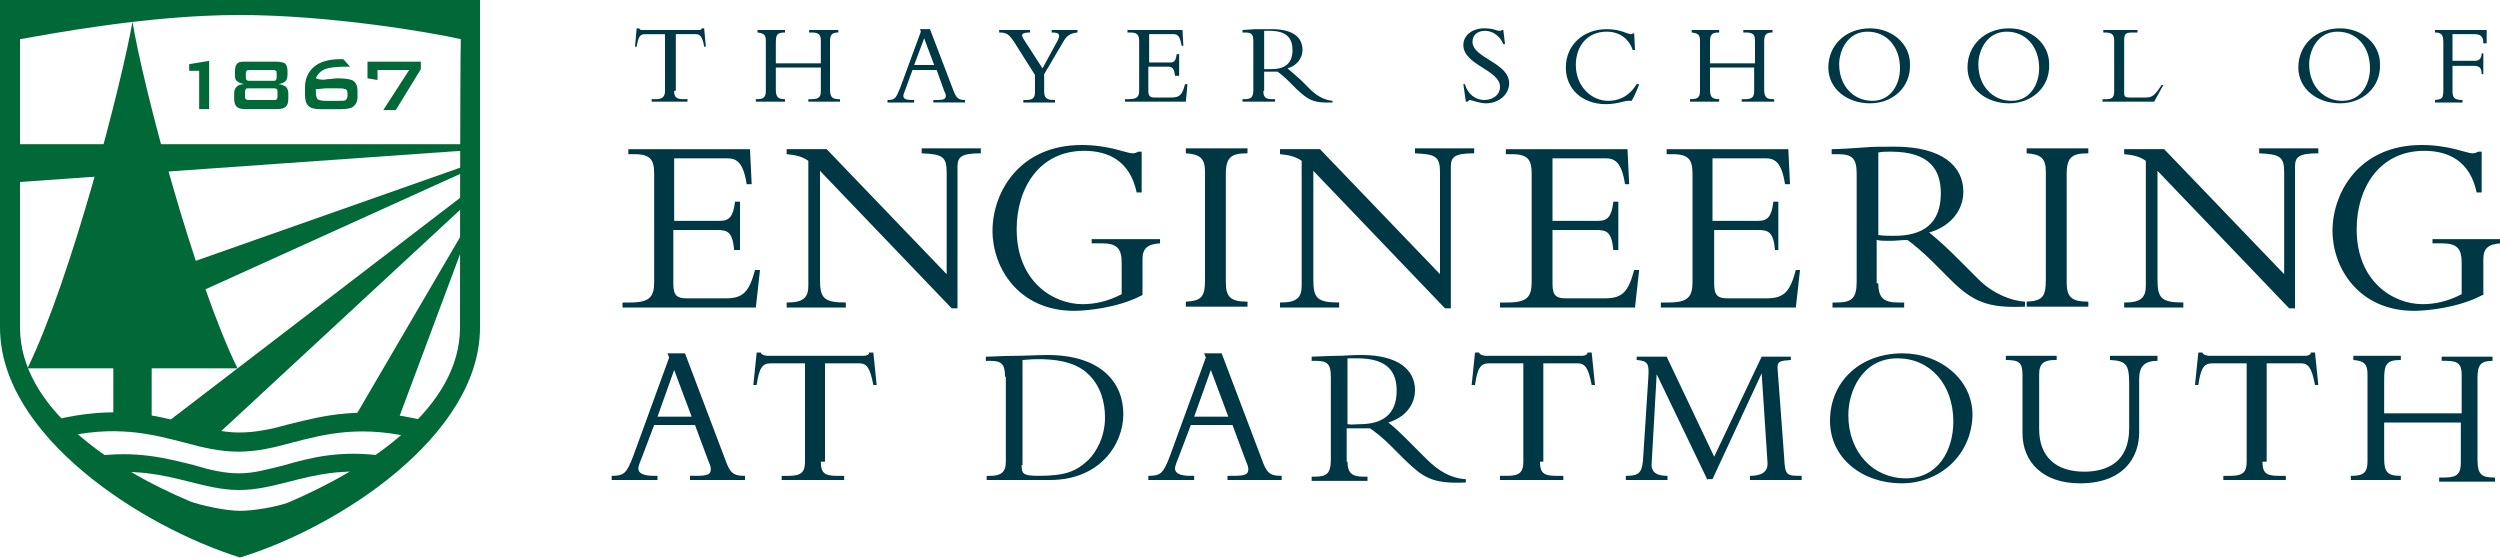 <svg xmlns="http://www.w3.org/2000/svg" id="Layer_1" x="0" y="0" version="1.1" viewBox="0 0 300 66.9" xml:space="preserve"><style>.st0{fill:#003745}.st1{fill:#006937}</style><path d="M80.9 10.9c0 .7.2 1 1.1 1h.5v.3h-4.3v-.3h.5c.8 0 1.1-.3 1.1-1V4.1h-2.4c-.6 0-.8.3-1 1.5h-.2l.2-2.2h.3c0 .1.1.1.2.2H83.8c.2 0 .4 0 .4-.2h.3l.2 2.2h-.2c-.2-1.2-.5-1.5-1-1.5h-2.4v6.8zM93.1 8.1v2.6c0 .9.2 1.2 1.1 1.2v.3h-3.5v-.3h.1c.8 0 1.1-.2 1.1-1v-6c0-.7-.2-.9-1-1v-.3h3.3v.3c-1 0-1.1.3-1.1 1.3v2.4h5.4V4.9c0-.7-.2-1-1.1-1h-.3v-.3h3.5v.3c-.8 0-1 .3-1 1.1v5.7c0 1 .3 1.2 1.1 1.2h.1v.3H97v-.3h.4c.9 0 1.1-.3 1.1-1V8.1h-5.4zM109.5 8.4l-.8 2.2c-.1.3-.3.7-.3.9 0 .4.4.5 1.1.5h.2v.3h-3.2V12c.9 0 1-.2 1.5-1.4l2.5-6.8-.1-.3h1.2l2.9 7.6c.3.7.6.9 1.3.9v.3H112V12h.4c.8 0 1.1-.1 1.1-.5 0-.2-.1-.4-.2-.6l-.9-2.5h-2.9zm1.4-3.8l-1.2 3.2h2.4l-1.2-3.2zM126.9 4.9c.4-.8.2-1-.7-1v-.3h3.1v.3c-.9.1-1.3.4-1.7 1.1l-2.3 3.9V11c0 .7.3 1 1.1 1h.2v.3h-3.8V12h.3c.9 0 1.1-.3 1.1-1V9l-2.4-3.8c-.7-1.1-1-1.3-1.9-1.3v-.3h3.7v.3c-1.1 0-1.1.3-.7.9l2.2 3.4 1.8-3.3zM141.3 9.1h-.3c-.1-1-.4-1.1-.9-1.1h-2.3v2.9c0 .6.2.8.7.8h2.1c1 0 1.3-.4 1.6-1.6h.3l-.2 2.1H135v-.3h.4c1.1 0 1.3-.3 1.3-1.1V5c0-.8-.2-1.1-1.1-1.1h-.3v-.3h6.6l.1 1.9h-.2c-.2-1.2-.5-1.4-1-1.4h-2.9v3.4h2.5c.5 0 .7-.2.8-1h.3v2.6zM151.6 10.9c0 .8.3 1 1.1 1h.3v.3h-3.9v-.3h.2c.8 0 1.1-.2 1.1-1.1V5c0-.9-.2-1.1-1-1.1h-.3v-.3c.3 0 1.2-.1 1.7-.1h1.8c2.6 0 3.7 1 3.7 2.5 0 1-.7 1.9-1.8 2.2.5.4.9.8 1.6 1.4l1.1 1.1c.8.8 1.7 1.3 2.7 1.4v.2c-2.4.1-3-.4-4.3-1.6l-.9-.9c-.6-.6-1.1-1-1.4-1.2h-1.6v2.3zm0-2.6h.9c1.6 0 2.6-.6 2.6-2.3 0-1.3-.6-2.3-2.7-2.3h-.7v4.6zM175.8 10.1c.3 1.2 1.3 1.9 2.3 1.9.9 0 1.9-.5 1.9-1.6 0-2-4.4-2.6-4.4-5 0-1.1 1-2 2.5-2 1.2 0 1.4.3 1.9.3.1 0 .2 0 .2-.1h.2l.2 1.7h-.2c-.4-1-1.3-1.6-2.2-1.6-.9 0-1.5.5-1.5 1.3 0 2 4.4 2.5 4.4 5 0 1.3-1.2 2.4-2.8 2.4-.8 0-1.7-.4-1.9-.4-.1 0-.2.1-.3.2h-.2l-.3-2.1h.2zM195.9 5.9c-.5-1.3-1.6-2.1-3.1-2.1-2.3 0-3.7 1.7-3.7 4 0 2.5 1.8 4.3 3.9 4.3 1.1 0 2.4-.4 3.4-2h.3c-.2.6-.6 1.5-.9 2-.9-.1-1.5.4-3.1.4-2.8 0-4.8-1.8-4.8-4.4 0-2.7 2.1-4.6 4.9-4.6 1.7 0 2.5.6 2.9.6.2 0 .2 0 .2-.1h.2l.1 2h-.3zM205.2 8.1v2.6c0 .9.2 1.2 1.1 1.2v.3h-3.5v-.3h.1c.8 0 1.1-.2 1.1-1v-6c0-.7-.2-.9-1-1v-.3h3.3v.3c-1 0-1.1.3-1.1 1.3v2.4h5.4V4.9c0-.7-.2-1-1.1-1h-.3v-.3h3.5v.3c-.8 0-1 .3-1 1.1v5.7c0 1 .3 1.2 1.1 1.2h.1v.3H209v-.3h.4c.9 0 1.1-.3 1.1-1V8.1h-5.3zM224.4 12.4c-2.7 0-5-1.7-5-4.3 0-2.7 2.1-4.7 5-4.7 2.6 0 4.8 1.8 4.8 4.3.1 2.8-2.1 4.7-4.8 4.7zm-.3-8.6c-2.4 0-3.4 2.3-3.4 3.9 0 2.6 1.7 4.4 4 4.4 2.2 0 3.3-2 3.3-3.9 0-2.6-1.6-4.4-3.9-4.4zM241.1 12.4c-2.7 0-5-1.7-5-4.3 0-2.7 2.1-4.7 5-4.7 2.6 0 4.8 1.8 4.8 4.3.1 2.8-2.1 4.7-4.8 4.7zm-.3-8.6c-2.4 0-3.4 2.3-3.4 3.9 0 2.6 1.7 4.4 4 4.4 2.2 0 3.3-2 3.3-3.9 0-2.6-1.6-4.4-3.9-4.4zM258.5 12.2h-6.2v-.3h.5c.6 0 .9-.2.9-.9V4.9c0-.7-.2-1-1.1-1h-.2v-.3h4.1v.3h-.5c-.9 0-1.1.1-1.1 1v6.3c0 .4.2.5.6.5h2c.8 0 1.1-.3 1.9-1.5h.2l-1.1 2zM280.8 12.4c-2.7 0-5-1.7-5-4.3 0-2.7 2.1-4.7 5-4.7 2.6 0 4.8 1.8 4.8 4.3.1 2.8-2.1 4.7-4.8 4.7zm-.3-8.6c-2.4 0-3.4 2.3-3.4 3.9 0 2.6 1.7 4.4 4 4.4 2.2 0 3.3-2 3.3-3.9 0-2.6-1.6-4.4-3.9-4.4zM298 8.9h-.2c0-.8-.3-1-1-1h-2.5v3c0 .8.2 1.1 1.2 1.1v.3h-3.3V12c.9-.1 1-.2 1-1.3V5.2c0-.9-.1-1.3-1-1.3v-.3h6.2v1.6h-.4c0-.8-.3-1.1-1.1-1.1h-2.6v3.2h2.7c.5 0 .8-.3.8-.9h.2v2.5zM88.7 30h-.6c-.2-2.2-.8-2.4-2.1-2.4h-5.2v6.5c0 1.4.5 1.7 1.6 1.7h4.7c2.1 0 2.8-.8 3.5-3.4h.6l-.5 4.5h-16v-.6h.9c2.4 0 2.9-.7 2.9-2.5V20.9c0-1.7-.4-2.4-2.4-2.4h-.7v-.6H90l.2 4.2h-.6c-.4-2.6-1.2-3.1-2.3-3.1h-6.4v7.5h5.5c1.1 0 1.6-.5 1.8-2.3h.6V30zM114.2 37L98.4 20.5v13.1c0 2.2.5 2.7 3.1 2.7v.6h-7.1v-.6h.1c1.9 0 2.5-.6 2.5-2v-15c-.7-.5-1.5-.7-2.6-.8v-.6h4.8l14.4 15V20.7c0-1.9-.5-2.2-3-2.3v-.6h7.1v.6c-2.3 0-2.8.4-2.8 1.6v17h-.7zM137.1 35.4c-3 1.6-6.9 1.9-8.2 1.9-6.7 0-9.8-5.2-9.8-9.6 0-4.6 3.2-10.3 10.7-10.3 3.3 0 5.4 1 6.1 1 .3 0 .5-.1.7-.2h.4v4.9h-.6c-.8-3.8-3.4-5-6.3-5-5.4 0-8.1 4.5-8.1 9.4 0 6.3 4.4 9 7.9 9 1.4 0 3-.3 4.7-1.2v-3.8c0-1.7-.6-2.3-2.4-2.3H131v-.5h8.2v.5c-1.5.1-2.1.6-2.1 1.9v4.3zM149.7 36.8h-7.4v-.6c1.9-.1 2.3-.6 2.3-2.6v-13c0-1.6-.6-2.1-2.3-2.2v-.6h7.4v.6c-1.9 0-2.6.4-2.6 2.5v12.9c0 1.8.5 2.4 2.6 2.4v.6zM173.4 37l-15.8-16.5v13.1c0 2.2.5 2.7 3.1 2.7v.6h-7.1v-.6h.1c1.9 0 2.5-.6 2.5-2v-15c-.7-.5-1.5-.7-2.6-.8v-.6h4.8l14.4 15V20.7c0-1.9-.5-2.2-3-2.3v-.6h7.1v.6c-2.3 0-2.8.4-2.8 1.6v17h-.7zM194.2 30h-.6c-.2-2.2-.8-2.4-2.1-2.4h-5.2v6.5c0 1.4.5 1.7 1.6 1.7h4.7c2.1 0 2.8-.8 3.5-3.4h.6l-.5 4.5H180v-.6h.9c2.4 0 2.9-.7 2.9-2.5V20.9c0-1.7-.4-2.4-2.4-2.4h-.7v-.6h14.6l.2 4.2h-.5c-.4-2.6-1.2-3.1-2.3-3.1h-6.4v7.5h5.5c1.1 0 1.6-.5 1.8-2.3h.6V30zM213.6 30h-.6c-.2-2.2-.8-2.4-2.1-2.4h-5.2v6.5c0 1.4.5 1.7 1.6 1.7h4.7c2.1 0 2.8-.8 3.5-3.4h.5l-.5 4.5h-16.2v-.6h.9c2.4 0 2.9-.7 2.9-2.5V20.9c0-1.7-.4-2.4-2.4-2.4h-.7v-.6h14.6l.2 4.2h-.6c-.4-2.6-1.2-3.1-2.3-3.1h-6.4v7.5h5.5c1.1 0 1.6-.5 1.8-2.3h.6V30zM225.4 34c0 1.8.7 2.3 2.4 2.3h.7v.6h-8.6v-.6h.5c1.8 0 2.4-.5 2.4-2.5V20.9c0-1.9-.5-2.4-2.3-2.4h-.7v-.6c.7 0 2.6-.1 3.8-.2 1.2-.1 1.9-.1 3.8-.1 5.6 0 8.2 2.3 8.2 5.4 0 2.3-1.6 4.2-4.1 4.9 1.1.9 2 1.7 3.5 3.2l2.4 2.4c1.8 1.8 4 2.6 5.6 2.7v.6c-4.5.2-6.3-.6-9-3.3l-2-2c-1.3-1.3-2.4-2.2-3.1-2.7-.8 0-1.3.1-2.1.1-.7 0-1.1 0-1.6-.1V34zm0-5.8c.7.1 1.2.1 1.9.1 3.4 0 5.6-1.4 5.6-5.1 0-2.8-1.3-5-6-5-.6 0-1 0-1.5.1v9.9zM250.6 36.8h-7.4v-.6c1.9-.1 2.3-.6 2.3-2.6v-13c0-1.6-.6-2.1-2.3-2.2v-.6h7.4v.6c-1.9 0-2.6.4-2.6 2.5v12.9c0 1.8.5 2.4 2.6 2.4v.6zM274.7 37l-15.8-16.5v13.1c0 2.2.5 2.7 3.1 2.7v.6h-7.1v-.6h.1c1.9 0 2.5-.6 2.5-2v-15c-.7-.5-1.5-.7-2.6-.8v-.6h4.8l14.4 15V20.7c0-1.9-.5-2.2-3-2.3v-.6h7.1v.6c-2.3 0-2.8.4-2.8 1.6v17h-.7zM297.9 35.4c-3 1.6-6.9 1.9-8.2 1.9-6.7 0-9.8-5.2-9.8-9.6 0-4.6 3.2-10.3 10.7-10.3 3.3 0 5.4 1 6.1 1 .3 0 .5-.1.7-.2h.4v4.9h-.6c-.8-3.8-3.4-5-6.3-5-5.4 0-8.1 4.5-8.1 9.4 0 6.3 4.4 9 7.9 9 1.4 0 3-.3 4.7-1.2v-3.8c0-1.7-.6-2.3-2.4-2.3h-1.1v-.5h8.2v.5c-1.5.1-2.1.6-2.1 1.9v4.3zM78.5 51l-1.4 3.7c-.2.5-.5 1.2-.5 1.5 0 .6.6.9 1.9.9h.4v.5h-5.5v-.5c1.5 0 1.8-.3 2.6-2.4l4.3-11.8-.2-.5h2.1l5 13.2c.5 1.3 1 1.5 2.2 1.5v.5h-6.6v-.5h.6c1.4 0 1.9-.1 1.9-.8 0-.4-.2-.7-.3-1L83.4 51h-4.9zm2.4-6.6l-2 5.6H83l-2.1-5.6zM98.5 55.4c0 1.3.4 1.7 1.9 1.7h.9v.5h-7.5v-.5h.9c1.5 0 1.9-.5 1.9-1.7V43.6h-4.1c-1 0-1.4.5-1.7 2.6h-.4l.4-3.9h.5c0 .1.1.2.3.3.1 0 .3.1.5.1h11.5c.3 0 .7-.1.7-.4h.5l.4 3.9h-.4c-.4-2.1-.8-2.6-1.7-2.6H99v11.8zM120.6 45.2c0-1.5-.4-1.9-1.8-1.9h-.5v-.5c.9 0 2-.1 3.4-.1 1.3 0 2.8-.1 4-.1 6.3 0 9.1 3.2 9.1 7.1 0 3.6-2.8 7.9-8.8 7.9h-7.6v-.5h.4c1.3 0 1.9-.4 1.9-1.7V45.2zm2 10.6c0 1 .1 1.3 2 1.3 3.2 0 4.5-.5 6-1.9.9-.9 2-2.7 2-5.1 0-1.8-.5-3.7-1.9-5.1-1.1-1.1-2.8-1.9-6.1-1.9-1 0-1.6.1-1.9.1v12.6zM142.9 51l-1.4 3.7c-.2.5-.5 1.2-.5 1.5 0 .6.6.9 1.9.9h.4v.5h-5.5v-.5c1.5 0 1.8-.3 2.6-2.4l4.3-11.8-.2-.5h2.1l5 13.2c.5 1.3 1 1.5 2.2 1.5v.5h-6.5v-.5h.6c1.4 0 1.9-.1 1.9-.8 0-.4-.2-.7-.3-1l-1.6-4.3h-5zm2.4-6.6l-2 5.6h4.1l-2.1-5.6zM161.7 55.4c0 1.4.6 1.8 1.9 1.8h.5v.5h-6.7v-.5h.4c1.4 0 1.9-.4 1.9-2v-10c0-1.5-.4-1.9-1.8-1.9h-.5v-.5c.6 0 2-.1 3-.1s1.5-.1 3-.1c4.4 0 6.4 1.8 6.4 4.2 0 1.8-1.2 3.3-3.2 3.9.9.7 1.6 1.4 2.7 2.5l1.9 1.9c1.4 1.4 2.9 2.3 4.7 2.4v.4c-4.2.2-5.2-.7-7.4-2.8l-1.6-1.6c-1-1-1.9-1.7-2.5-2.1h-2.8v4zm0-4.5c.6.1.9 0 1.5 0 2.6 0 4.4-1.1 4.4-4 0-2.2-1-3.9-4.7-3.9h-1.2v7.9zM184.8 55.4c0 1.3.4 1.7 1.9 1.7h.9v.5H180v-.5h.9c1.5 0 1.9-.5 1.9-1.7V43.6h-4.1c-1 0-1.4.5-1.7 2.6h-.4l.4-3.9h.5c0 .1.1.2.3.3.1 0 .3.1.5.1h11.5c.3 0 .7-.1.7-.4h.5l.4 3.9h-.4c-.4-2.1-.8-2.6-1.7-2.6h-4.1v11.8zM204.9 57.6l-6.1-12.7-.6 10.7c-.1 1.2.8 1.5 1.9 1.5v.5h-5v-.5c1.7 0 2-.4 2.1-2.5l.6-9.3c.1-1.6 0-2-1.4-2.1v-.4h3.6l5.7 12 5.7-12h3.5v.4c-1.2.1-1.6.1-1.6.9l.8 10.8c.1 2.2.3 2.2 2.1 2.2v.5H210v-.5c1.1 0 2.2-.3 2.1-1.6l-.7-10.7-5.9 12.7h-.6zM228.2 58c-4.7 0-8.6-3-8.6-7.5 0-4.7 3.6-8.1 8.7-8.1 4.5 0 8.4 3.1 8.4 7.4-.1 4.8-3.9 8.2-8.5 8.2zm-.5-15c-4.2 0-5.9 3.9-5.9 6.8 0 4.5 3 7.6 6.9 7.6 3.9 0 5.7-3.4 5.7-6.8 0-4.5-2.8-7.6-6.7-7.6zM258.9 42.8v.5c-1.6 0-2.2.7-2.2 2.2v6.4c0 3-1.9 6.1-7.1 6.1-4.5 0-6.9-2.6-6.9-6v-7c0-1.5-.4-1.8-2-1.8v-.5h6.1v.5h-.2c-1.3 0-1.9.4-1.9 1.7v6.6c0 3.2 1.9 5.1 5.4 5.1 2.7 0 5.4-1.1 5.4-5.2V46c0-2.3-.4-2.7-2.3-2.8v-.5h5.7zM271.5 55.4c0 1.3.4 1.7 1.9 1.7h.9v.5h-7.5v-.5h.9c1.5 0 1.9-.5 1.9-1.7V43.6h-4.1c-1 0-1.4.5-1.7 2.6h-.4l.4-3.9h.5c0 .1.1.2.3.3.1 0 .3.1.5.1h11.5c.3 0 .7-.1.7-.4h.5l.4 3.9h-.4c-.4-2.1-.8-2.6-1.7-2.6H272v11.8zM286.1 50.5V55c0 1.5.3 2.1 1.9 2.1h.1v.5h-6v-.5h.1c1.4 0 1.9-.4 1.9-1.7V44.9c0-1.2-.4-1.6-1.7-1.7v-.5h5.7v.5c-1.7 0-2 .5-2 2.3v4.1h9.3V45c0-1.3-.4-1.7-1.9-1.7h-.5v-.5h6.1v.5c-1.4 0-1.8.5-1.8 2v9.9c0 1.7.5 2.1 1.9 2.1h.2v.5h-6.7v-.5h.7c1.5 0 1.9-.5 1.9-1.8v-4.8h-9.2z" class="st0"/><path d="M56.7 19.6L7.3 37l-2.7 6.8 52.1-23.6zM56.7 22.6L19.5 51.1l6 1.6 31.2-28.9zM56.7 25.9L42.2 50.7l5.2.7 9.3-24.9zM56.7 17.3H1.4l.1 4.6L56.7 18z" class="st1"/><path d="M51 50.5c-7.5-1.9-12.2-.6-16.3.4-2.1.6-4 1-6 1s-3.8-.5-6-1c-4.1-1.1-8.8-2.3-16.2-.5l.5 2.2c6.8-1.7 11.2-.5 15.1.5 2.2.6 4.3 1.1 6.5 1.1 2.3 0 4.3-.5 6.5-1.1 3.9-1 8.3-2.2 15.2-.4l.7-2.2zM45.9 54.7c-5-.7-8.6.2-11.7 1.1-2 .5-3.7 1-5.5 1-1.8 0-3.5-.4-5.5-1-3.2-.8-6.9-1.8-12.2-1l.3 2.1c4.9-.7 8.2.1 11.4.9 2 .5 3.9 1 6 1s4-.5 6-1c3.1-.8 6.3-1.6 10.9-1l.3-2.1z" class="st1"/><path d="M13.6 50.9v-6.7H3.3C8.6 33.3 14.6 10 15.9 2.6c1.2 7.5 7.4 31 12.6 41.6H18.2v6.7h-4.6zM23.9 8.5h-1.2v-.8l2.4-.4v5.8h-1.2V8.5zM34.2 7.6c.2.2.3.5.3.9V9c0 .3-.1.6-.2.7-.2.2-.4.3-.9.4.4 0 .7.2.9.3.2.2.3.5.3.8v.6c0 .5-.1.8-.3 1-.2.2-.6.3-1.1.3h-3.7c-.5 0-.9-.1-1.1-.3-.2-.2-.3-.5-.3-1v-.6c0-.3.1-.6.3-.8.2-.2.5-.3.9-.3-.4-.1-.7-.2-.9-.4-.2-.2-.2-.4-.2-.7v-.5c0-.4.1-.7.3-.9.2-.2.5-.2 1-.2h3.6c.5 0 .9.1 1.1.2zm-4.3 3c-.2 0-.4 0-.4.1-.1.1-.1.2-.1.4v.4c0 .2 0 .3.1.4.1.1.2.1.4.1h2.9c.2 0 .4 0 .4-.1.1-.1.1-.2.1-.4v-.4c0-.2 0-.4-.1-.4-.1-.1-.2-.1-.4-.1h-2.9zm.1-2.2c-.2 0-.4 0-.4.1-.1.1-.1.2-.1.4v.3c0 .2 0 .3.1.4.1.1.2.1.4.1h2.7c.2 0 .4 0 .4-.1.1-.1.1-.2.1-.4v-.3c0-.2 0-.4-.1-.4-.1-.1-.2-.1-.4-.1H30zM39.3 9.5c.4 0 .8-.1 1.2-.1.9 0 1.6.1 1.9.3.3.2.5.6.5 1.2v.8c0 .5-.2.8-.5 1.1-.3.2-.8.3-1.5.3h-2.4c-.7 0-1.2-.1-1.5-.4-.3-.3-.4-.7-.4-1.4v-.8c0-1.1.4-1.9 1.1-2.5.7-.6 1.8-.9 3.1-.9h.4l.8.9h-.4c-1.2 0-2.1.1-2.6.3-.5.2-.9.6-1.1 1.1.5.2 1 .2 1.4.1zm-1.4 1.2v.2c0 .6.1.9.2 1 .1.1.5.2 1 .2h1.6c.4 0 .7 0 .8-.1.1-.1.2-.3.2-.5v-.3c0-.3-.1-.5-.3-.5-.2-.1-.5-.1-1-.1h-1.2c-.4 0-.9.1-1.3.1 0-.1 0-.1 0 0zM49.1 8.4h-3.8v1.2l-1.2-.2v-2h6.4v.9l-3 4.9H46l3.1-4.8z" class="st1"/><path d="M0 0v39.3c0 13 17 23.9 28.8 27.6 11.8-3.6 28.8-14.6 28.8-27.6V0H0zm55.2 39.3c0 9.6-10.8 16.8-20.6 21-1.3.5-4.1 1-5.8 1-1.8 0-4.8-.7-5.9-1.1-9.8-4.1-20.5-11.4-20.5-20.9V4.7c3.5-.6 15.4-2.9 26.3-2.9s23.1 2.1 26.6 2.9c-.1 2-.1 34.6-.1 34.6z" class="st1"/></svg>